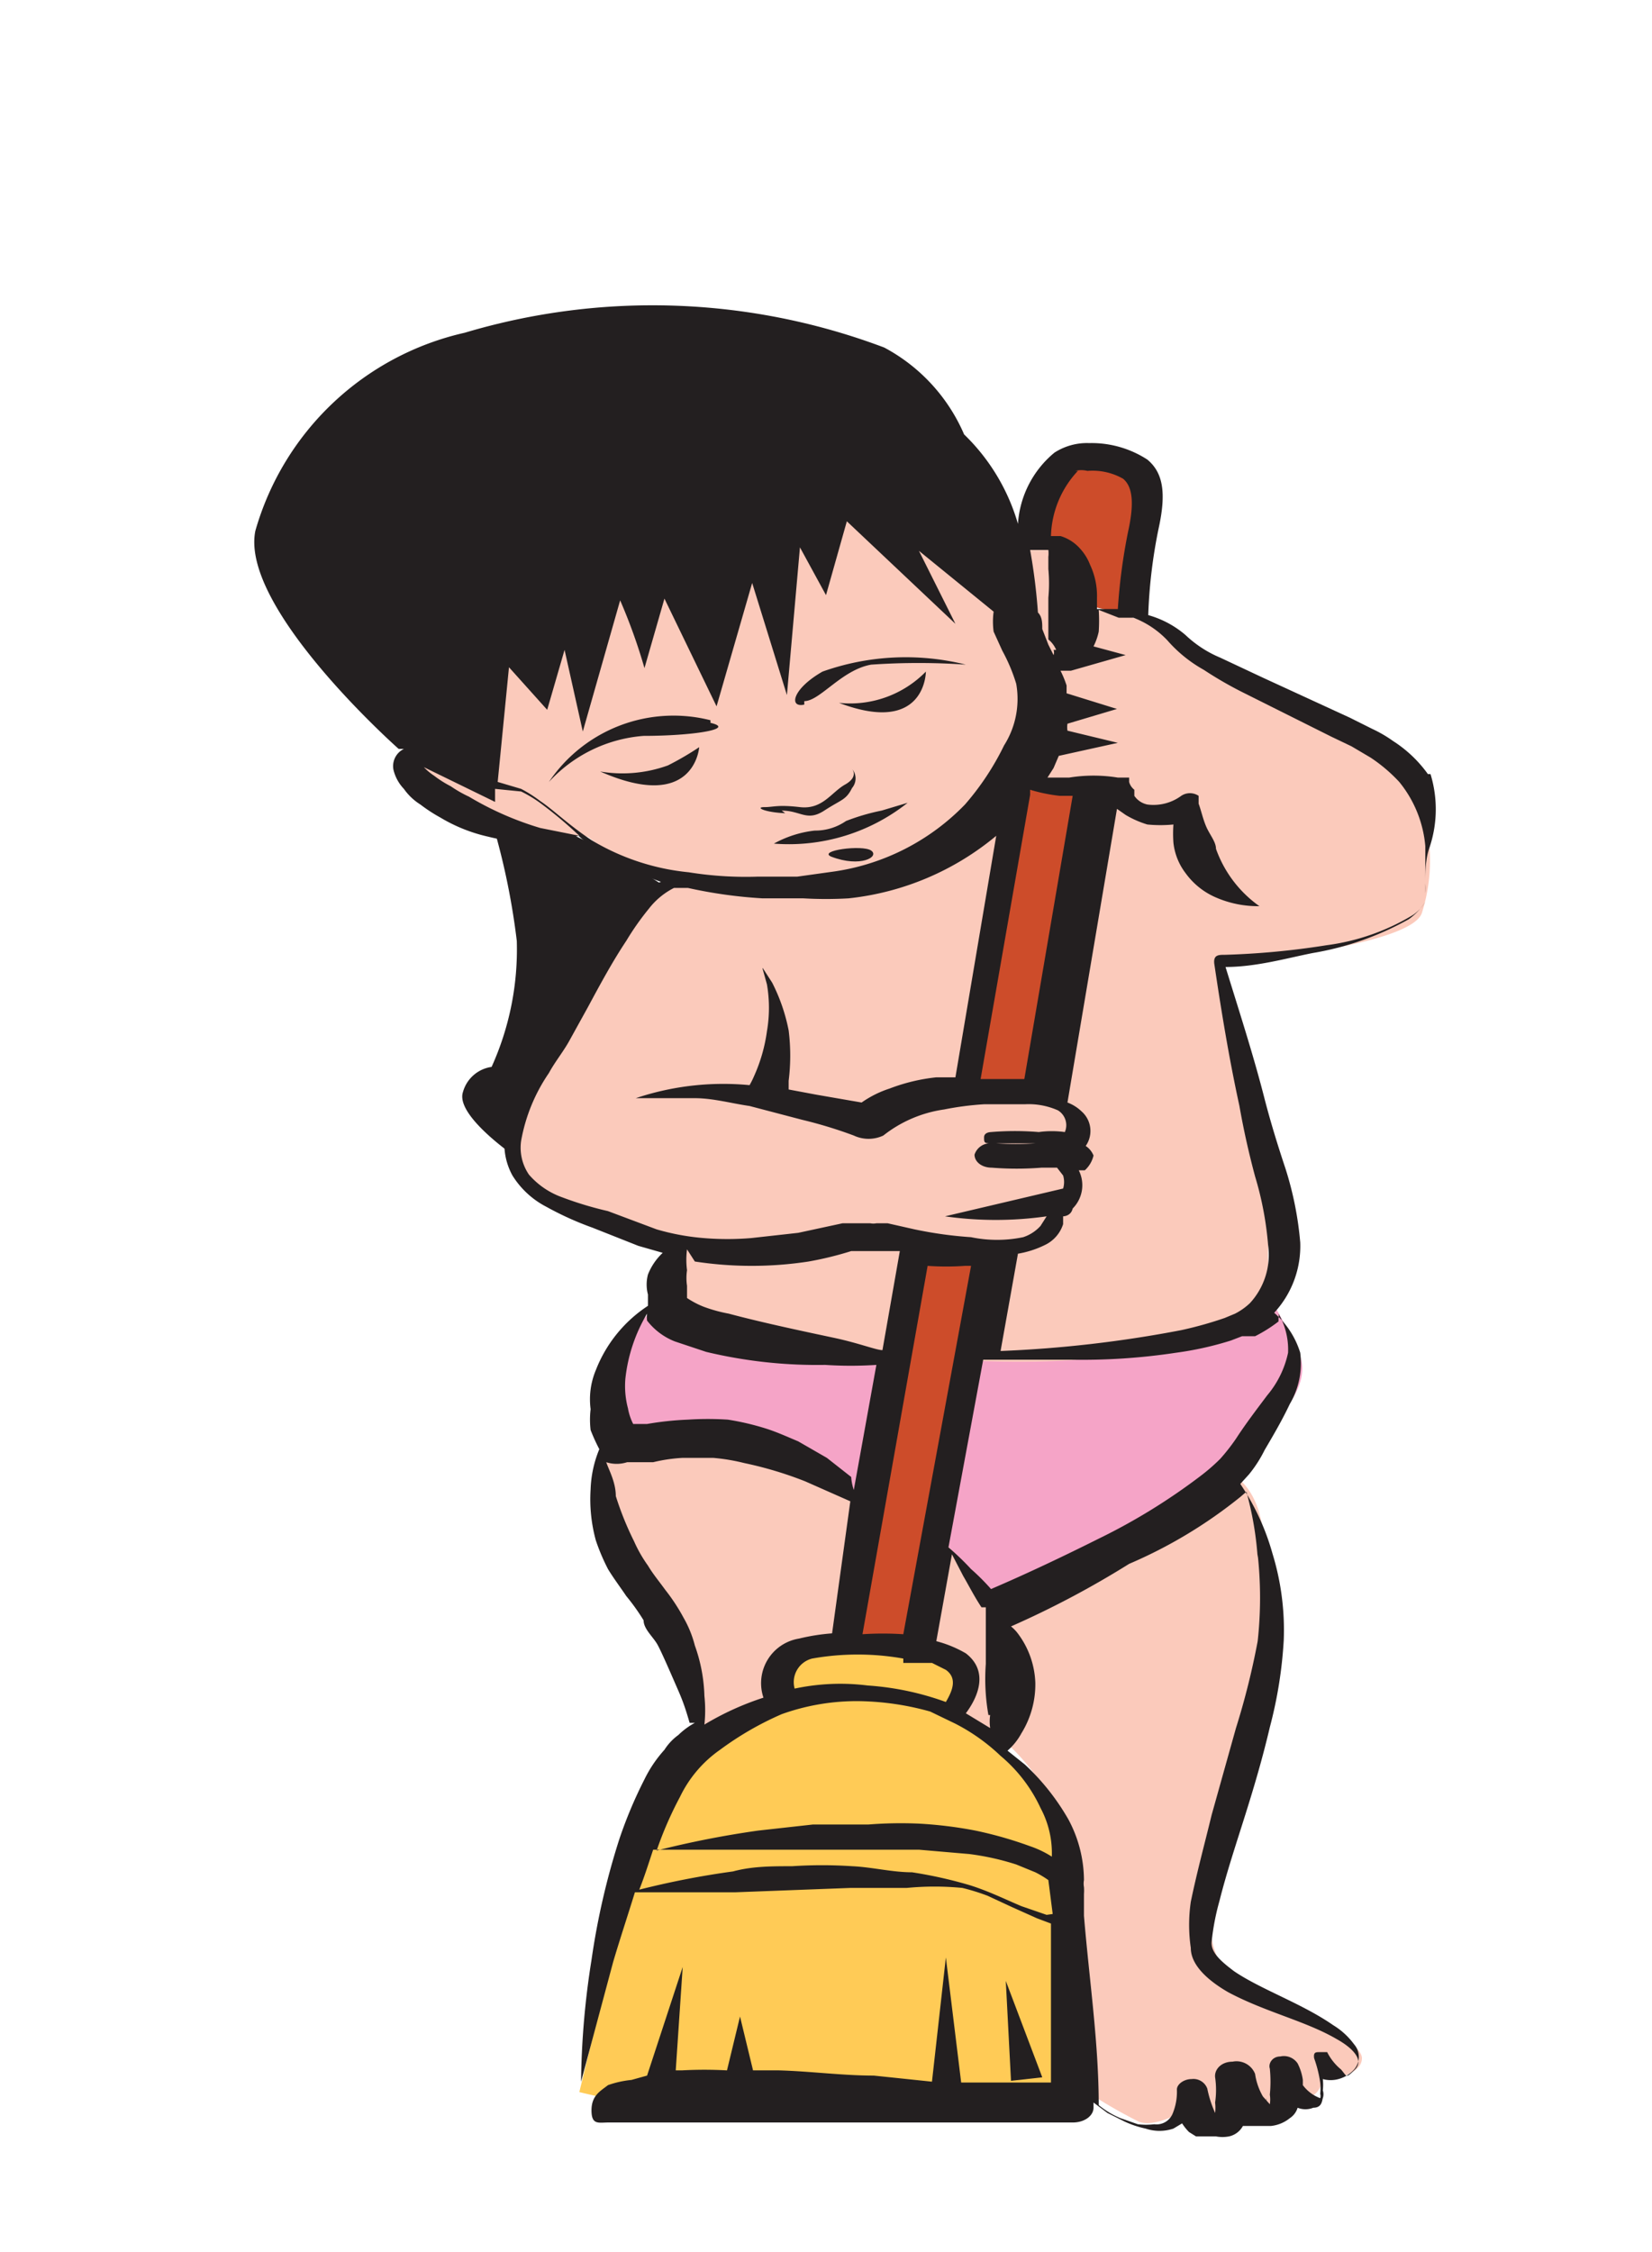 <svg id="Capa_1" data-name="Capa 1" xmlns="http://www.w3.org/2000/svg" viewBox="0 0 19.02 25.92"><defs><style>.cls-1{fill:#f5a4c7;}.cls-2{fill:#fbcabb;}.cls-3{fill:#cd4c2a;}.cls-4{fill:#ffcb56;}.cls-5{fill:#231f20;}</style></defs><title>6-18meses</title><path class="cls-1" d="M8.29,14.35s-1.24,1-1.35,1.59,1.19,1.68,1.35,1.69a3.9,3.9,0,0,0,4.35.26c2.32-1.42,2.48-2,2.3-2.35a6.86,6.86,0,0,0-.35-.65Z"/><path class="cls-2" d="M7.76,10.17a6.43,6.43,0,0,0-.94.86c-.38.43-1.39,2.2-.64,2.69a3.84,3.84,0,0,0,1.58.55s-.34.65-.06.92a6,6,0,0,0,1.87.41l.72.06.32-1.31.75.09-.15,1.22a9.75,9.75,0,0,0,2.65-.22,1.91,1.91,0,0,0,.74-.67c0-.07,0-.58,0-1.34A8.14,8.14,0,0,0,14,11.1s2.23-.19,2.37-.59a2,2,0,0,0-.07-1.4,2.82,2.82,0,0,0-.93-.83c-.3-.11-2-1-2.08-1.1A5.87,5.87,0,0,0,12.52,7s-.19-.73-.46-.75A1.35,1.35,0,0,1,11.25,6a8.34,8.34,0,0,0-3.77-.17A11.91,11.91,0,0,0,5,6.48a11.55,11.55,0,0,0-.08,1.6l-.21.75s1.09.86,1.56.81.51,0,.51,0a3.27,3.27,0,0,0,.75.45,1.52,1.52,0,0,1,.28.08"/><path class="cls-2" d="M11,19.72s.25-.36,0-.56-.33-.19-.33-.26.22-1.13.22-1.13a6.65,6.65,0,0,1,.66.85c0,.12-.22-.15.27-.3a15.17,15.17,0,0,0,2-.94,3.59,3.59,0,0,1,.39-.39s.24.11.32.56A9.86,9.86,0,0,1,14.15,21c-.41,1.21-.22,1.76.39,2s1.14.52,1.14.69-.27.22-.27.22l-.22-.07a.21.21,0,0,1-.06.27c-.14.12-.44.07-.46.21s-.66.13-.74.13a1.88,1.88,0,0,1-.35-.13s-.29.17-.47.1a6,6,0,0,1-.65-.38s-.1-1.51-.08-2.05a2.45,2.45,0,0,0-.73-1.87c-.52-.33-.67-.4-.67-.4"/><polygon class="cls-3" points="9.65 18.85 10.61 14.35 11.49 14.46 10.57 19.02 9.65 18.85"/><polygon class="cls-3" points="11.12 12.57 11.74 8.97 12.56 8.97 12.01 12.57 11.12 12.57"/><path class="cls-3" d="M12.33,6.92l.74.18s.48-1.4.16-1.63a1.44,1.44,0,0,0-1-.14,4,4,0,0,0-.37.78s.4.23.49.81"/><path class="cls-4" d="M7.42,21l-.75,3.08a7.86,7.86,0,0,0,1.59.22c.76,0,4,0,4,0s0-3,0-3.32-1.3-1.31-1.35-1.31.39-.3.19-.46a1.91,1.91,0,0,0-1.25-.33c-.6,0-.82.19-.82.4a.64.64,0,0,0,0,.28A1.83,1.83,0,0,0,7.42,21"/><path class="cls-2" d="M8.06,20a2.75,2.75,0,0,0-.23-1.19c-.25-.5-.65-.91-.74-1.1s-.29-1,0-1.05a16.45,16.45,0,0,1,2.05,0l.81.58-.22,1.64s-.62,0-.69.24a.89.89,0,0,0,0,.43s-1,.49-1,.49"/><path class="cls-5" d="M8.18,8.29A1.73,1.73,0,0,0,6.32,9a1.65,1.65,0,0,1,1.09-.53c.57,0,1.07-.08.77-.15"/><path class="cls-5" d="M9.26,8.07c.18,0,.43-.36.77-.42a7.9,7.9,0,0,1,1.09,0,2.86,2.86,0,0,0-1.65.08c-.35.2-.39.42-.21.38"/><path class="cls-5" d="M7.69,8.81a1.54,1.54,0,0,1-.78.07C8,9.36,8.05,8.6,8.05,8.6a3.39,3.39,0,0,1-.36.21"/><path class="cls-5" d="M9.66,8.09c1,.38,1-.36,1-.36a1.22,1.22,0,0,1-1,.36"/><path class="cls-5" d="M9,9.33c.22,0,.29.13.49,0s.25-.12.32-.26a.17.17,0,0,0,0-.22s.08.09-.08.18-.26.29-.52.26-.3,0-.41,0,0,.06.24.07"/><path class="cls-5" d="M9.74,9.45a.62.62,0,0,1-.36.11,1.26,1.26,0,0,0-.47.15,2.2,2.2,0,0,0,1.54-.47l-.3.09a2.45,2.45,0,0,0-.41.12"/><path class="cls-5" d="M9.57,9.86c.34.13.56,0,.46-.07s-.62,0-.46.07"/><path class="cls-5" d="M16.41,10.28h0l0,.1a.48.48,0,0,1-.14.15,2.56,2.56,0,0,1-1,.35,9.09,9.09,0,0,1-1.17.11h0c-.07,0-.13,0-.12.1h0c.08.54.17,1.09.29,1.64q.07.4.18.81a3.79,3.79,0,0,1,.15.79.82.82,0,0,1-.21.67.74.74,0,0,1-.17.12l0,0,0,0-.12.05a4.39,4.39,0,0,1-.5.14,13.93,13.93,0,0,1-2.08.24l.2-1.12a1.12,1.12,0,0,0,.31-.1.4.4,0,0,0,.21-.24l0-.12V14h0s.09,0,.11-.09,0,0,0,0l0,0a.38.38,0,0,0,.07-.44l.07,0a.33.33,0,0,0,.1-.17v0h0s0,0,0,0a.24.24,0,0,0-.09-.11h0a.05.05,0,0,0,0,0,.3.3,0,0,0-.05-.4.47.47,0,0,0-.16-.1l.57-3.38.1.07a1.12,1.12,0,0,0,.25.11,1.54,1.54,0,0,0,.3,0,1.48,1.48,0,0,0,0,.21.7.7,0,0,0,.14.35.84.84,0,0,0,.35.28,1.21,1.21,0,0,0,.5.1l0,0A1.37,1.37,0,0,1,14,9.77c0-.08-.07-.16-.11-.25s-.06-.19-.09-.27l0-.09,0,0a.18.18,0,0,0-.2,0,.54.54,0,0,1-.39.1.24.24,0,0,1-.15-.1s0,0,0-.07A.17.17,0,0,1,13,9h0s0,0,0-.05l-.13,0a1.75,1.75,0,0,0-.56,0l-.25,0,.07-.11.06-.14.68-.15-.58-.14a.25.25,0,0,1,0-.08l.57-.17-.58-.18V8s0-.07,0-.11a1.22,1.22,0,0,0-.07-.17l.12,0v0l.63-.18-.37-.1a.7.7,0,0,0,.06-.17,1.87,1.87,0,0,0,0-.25l.23.09v0h.17a1.06,1.06,0,0,1,.39.26,1.57,1.57,0,0,0,.42.34,4.39,4.39,0,0,0,.47.27l1,.5.23.11.22.13a1.81,1.81,0,0,1,.33.28,1.35,1.35,0,0,1,.3.74c0,.13,0,.27,0,.41s0,.08,0,.09m-1.69,4.93h0a.1.1,0,0,0,0-.05.83.83,0,0,1,.11.45,1.12,1.12,0,0,1-.24.49c-.12.16-.25.33-.36.5a2.31,2.31,0,0,1-.18.23,2.2,2.2,0,0,1-.23.2,7,7,0,0,1-1.17.72c-.4.2-.82.4-1.24.58a2.5,2.5,0,0,0-.23-.23,3.07,3.07,0,0,0-.26-.25l.4-2.16c.32,0,.64,0,1,0a7.21,7.21,0,0,0,1.22-.08,3.77,3.77,0,0,0,.63-.14l.13-.05.08,0,.07,0A1.67,1.67,0,0,0,14.72,15.21Zm-.24,2.72h0a4.58,4.58,0,0,1,0,1,8.64,8.64,0,0,1-.25,1l-.28,1c-.08.33-.17.66-.24,1a1.84,1.84,0,0,0,0,.53c0,.22.24.4.43.51.43.23.89.33,1.25.54.18.1.32.24.21.35s-.09.08-.16,0a.62.62,0,0,1-.16-.2s-.05,0-.09,0-.07,0-.06.07a1.43,1.43,0,0,1,.07.28.57.57,0,0,1,0,.13.08.08,0,0,1,0,.05h0l0,0A.44.44,0,0,1,15,24l0-.06a.6.6,0,0,0-.06-.19v0a.19.19,0,0,0-.2-.08c-.09,0-.14.08-.12.14h0a1.51,1.51,0,0,1,0,.3.36.36,0,0,1,0,.11h0l-.08-.09a.73.73,0,0,1-.09-.26h0a.23.23,0,0,0-.26-.14c-.13,0-.21.09-.2.18a1,1,0,0,1,0,.29.5.5,0,0,1,0,.12.08.08,0,0,0,0,0,1.31,1.31,0,0,1-.09-.28h0a.17.17,0,0,0-.18-.11c-.09,0-.17.06-.17.12a.66.66,0,0,1-.05.28.2.2,0,0,1-.21.12.81.81,0,0,1-.19,0l-.2-.07a1,1,0,0,1-.25-.15c0-.72-.11-1.45-.17-2.18l0-.25s0,0,0,0h0a.56.56,0,0,0,0-.08.22.22,0,0,1,0-.08,1.49,1.49,0,0,0-.18-.7,2.67,2.67,0,0,0-.5-.63l-.2-.16a.72.72,0,0,0,.16-.2,1.07,1.07,0,0,0,.16-.58,1,1,0,0,0-.21-.58.46.46,0,0,0-.07-.07A10.71,10.71,0,0,0,13,18a5.44,5.44,0,0,0,1.28-.77l.07-.06A3.78,3.78,0,0,1,14.48,17.93Zm.1,6.26h0S14.57,24.19,14.58,24.19Zm0,0Zm-2.53-2.11h0l-.29-.1c-.19-.08-.37-.17-.59-.24a5,5,0,0,0-.67-.15c-.23,0-.46-.06-.69-.07a5.2,5.2,0,0,0-.69,0c-.23,0-.46,0-.68.06a9.81,9.81,0,0,0-1.08.21c.06-.15.11-.31.16-.46.42,0,.83,0,1.23,0h1.83l.58.05a3,3,0,0,1,.54.12l.22.09a1.13,1.13,0,0,1,.15.09l.05.39ZM7.83,20.68h0a1.4,1.4,0,0,1,.46-.54A3.6,3.6,0,0,1,9,19.73a2.56,2.56,0,0,1,.89-.15,3.19,3.19,0,0,1,.82.12h0l.29.14,0,0a2.22,2.22,0,0,1,.52.37,1.73,1.73,0,0,1,.46.6,1.1,1.1,0,0,1,.13.56,1.15,1.15,0,0,0-.25-.12,4.54,4.54,0,0,0-.63-.18,4.81,4.81,0,0,0-.65-.08A4.7,4.7,0,0,0,10,21c-.21,0-.43,0-.64,0l-.63.07a11,11,0,0,0-1.17.23A4.22,4.22,0,0,1,7.83,20.68ZM8,18.94H8a1.27,1.27,0,0,0-.13-.32,2.2,2.2,0,0,0-.21-.32c-.08-.11-.14-.18-.2-.28a1.56,1.56,0,0,1-.16-.28,3.54,3.54,0,0,1-.21-.52c0-.16-.08-.3-.11-.39a.39.39,0,0,0,.24,0l0,0,.14,0,.16,0a1.86,1.86,0,0,1,.34-.05h.35a2.25,2.25,0,0,1,.36.06,4.33,4.33,0,0,1,.7.21l.52.23L9.58,18.8a2.32,2.32,0,0,0-.38.06.52.52,0,0,0-.41.68,3.27,3.27,0,0,0-.68.31,1.55,1.55,0,0,0,0-.33A1.86,1.86,0,0,0,8,18.94ZM7.2,15.87h0a1.85,1.85,0,0,1,.25-.75.35.35,0,0,0,0,.08.75.75,0,0,0,.32.24l.36.12a5.49,5.49,0,0,0,1.37.15,4.49,4.49,0,0,0,.59,0l-.26,1.44A.6.6,0,0,1,9.8,17l-.28-.22-.33-.19c-.12-.05-.25-.11-.38-.15a3,3,0,0,0-.43-.1,3.55,3.55,0,0,0-.46,0,3.56,3.56,0,0,0-.47.05l-.16,0a.64.64,0,0,1-.06-.18A1,1,0,0,1,7.2,15.87ZM8,14.52H8a4.32,4.32,0,0,0,1.31,0,3.89,3.89,0,0,0,.49-.12l.06,0,.19,0,.31,0-.2,1.14c-.07,0-.27-.08-.55-.14s-.81-.17-1.22-.28a1.71,1.71,0,0,1-.29-.08,1,1,0,0,1-.19-.1h0l0-.06,0-.08a.61.61,0,0,1,0-.18.92.92,0,0,1,0-.24Zm1.15,4.92h0a.28.28,0,0,1,.2-.35,3,3,0,0,1,1.05,0v.05l.33,0,.16.08c.14.1.07.25,0,.37a3.27,3.27,0,0,0-.9-.19A2.52,2.52,0,0,0,9.13,19.44Zm2.25.3h0a.53.53,0,0,0,0,.15l-.28-.17c.15-.2.26-.49,0-.69a1.34,1.34,0,0,0-.34-.14l.18-1,.13.25c.07.12.13.24.21.36l.05,0v.11c0,.15,0,.34,0,.54A2.38,2.38,0,0,0,11.38,19.74Zm-1-.93h0a3.59,3.59,0,0,0-.47,0l.75-4.24a3.05,3.05,0,0,0,.43,0h.07Zm1.7-5.55ZM7,13.94H7a4.1,4.1,0,0,1-.53-.16.91.91,0,0,1-.38-.26A.55.55,0,0,1,6,13.13a2,2,0,0,1,.32-.78c.07-.13.17-.25.24-.38l.21-.38c.14-.26.28-.52.44-.76a3.09,3.09,0,0,1,.26-.37.85.85,0,0,1,.29-.24l.16,0a5.4,5.4,0,0,0,.86.12h.47a4.53,4.53,0,0,0,.52,0,3.18,3.18,0,0,0,1.7-.72L11,12.4l-.22,0a2.12,2.12,0,0,0-.54.13,1.2,1.2,0,0,0-.32.16L9.4,12.6l-.32-.06s0-.06,0-.1a2.33,2.33,0,0,0,0-.58,2.09,2.09,0,0,0-.19-.55l-.11-.17,0-.06,0,.07.05.18a1.59,1.59,0,0,1,0,.54,1.87,1.87,0,0,1-.15.52.93.93,0,0,1-.05.1,3.17,3.17,0,0,0-1.31.15l0,0,.33,0H8c.21,0,.42.06.63.09l.61.16a5.08,5.08,0,0,1,.59.18.4.4,0,0,0,.34,0,1.46,1.46,0,0,1,.7-.3,3.4,3.4,0,0,1,.46-.06l.23,0h.24a.83.83,0,0,1,.38.07.2.2,0,0,1,.08.25h0a1.09,1.09,0,0,0-.3,0,3.31,3.31,0,0,0-.55,0h0s-.08,0-.08.06,0,.07.08.07l.33,0,.2,0,.17,0h0l-.19,0a3.29,3.29,0,0,1-.45,0h-.05a.19.19,0,0,0-.2.13c0,.08.08.15.2.15h0a3.62,3.62,0,0,0,.57,0l.18,0,.07.09a.26.26,0,0,1,0,.15L10.88,14a4.16,4.16,0,0,0,1.17,0h0l0,0-.07.11a.46.46,0,0,1-.2.13,1.48,1.48,0,0,1-.6,0,4.62,4.62,0,0,1-.65-.09l-.31-.07-.13,0a.18.18,0,0,1-.07,0l-.32,0-.51.11-.54.06a3.33,3.33,0,0,1-.55,0,2.69,2.69,0,0,1-.54-.1ZM6.81,9.67h0c-.27-.18-.44-.35-.59-.45A1.53,1.53,0,0,0,6,9.08L5.73,9l.13-1.32.44.49.2-.69.21.94.43-1.51a6.41,6.41,0,0,1,.28.78l.23-.8.6,1.24.41-1.42L9.06,8,9.21,6.3l.3.55L9.75,6,11,7.18l-.42-.84.86.7v0a.85.85,0,0,0,0,.23l.1.22a2,2,0,0,1,.16.38,1,1,0,0,1-.14.71,3.09,3.09,0,0,1-.45.68,2.62,2.62,0,0,1-1.5.77l-.43.06-.45,0a4.14,4.14,0,0,1-.8-.05A2.68,2.68,0,0,1,6.81,9.67Zm-.59-.14h0a3.6,3.6,0,0,1-.82-.36,1.43,1.43,0,0,1-.21-.12A1.25,1.25,0,0,1,5,8.93a.69.69,0,0,1-.12-.1s0,0,0,0l0,0,.82.4,0-.15L6,9.11a1.48,1.48,0,0,1,.23.14,4.8,4.8,0,0,1,.44.37ZM11.8,6.24h.07l0,0s0,0,0,0Zm0,6.18h0l-.27,0h-.24l.57-3.27,0-.06a1.86,1.86,0,0,0,.34.07l.15,0-.56,3.28Zm.33-4.94h0a.09.09,0,0,1,0,.06l-.06-.12L12,7.24c0-.07,0-.14-.05-.19a6.73,6.73,0,0,0-.09-.72H12l.07,0a.34.34,0,0,1,0,.08s0,.09,0,.14a1.76,1.76,0,0,1,0,.33c0,.11,0,.23,0,.34s0,.1,0,.14A.31.31,0,0,1,12.16,7.48Zm.25-2.06h0a.29.29,0,0,1,.14,0,.71.71,0,0,1,.41.09c.11.09.13.28.06.6a6.58,6.58,0,0,0-.12.9l-.24,0V6.88a.84.84,0,0,0-.08-.38.58.58,0,0,0-.11-.18.49.49,0,0,0-.23-.15H12.1A1.14,1.14,0,0,1,12.41,5.42Zm4.06,3.49a1.46,1.46,0,0,0-.4-.38,1.49,1.49,0,0,0-.24-.14l-.26-.13-1-.46-.49-.23a1.32,1.32,0,0,1-.4-.26,1.12,1.12,0,0,0-.43-.23,5.89,5.89,0,0,1,.12-1c.09-.41.05-.64-.13-.79a1.18,1.18,0,0,0-.67-.19.69.69,0,0,0-.4.11,1.16,1.16,0,0,0-.42.82A2.33,2.33,0,0,0,11.1,5a2.05,2.05,0,0,0-.92-1,7.56,7.56,0,0,0-4.83-.17A3.25,3.25,0,0,0,2.94,6.11C2.76,7,4.59,8.62,4.59,8.62l.06,0a.22.22,0,0,0-.12.24.48.48,0,0,0,.12.22.66.66,0,0,0,.19.18,1.82,1.82,0,0,0,.23.15,1.86,1.86,0,0,0,.55.22,2.32,2.32,0,0,0,.56.07,2,2,0,0,0,.48-.08l.08.07a3.3,3.3,0,0,0,.87.46,1.37,1.37,0,0,0-.36.19,2.49,2.49,0,0,0-.38.34,4.3,4.3,0,0,0-.55.76,3.37,3.37,0,0,0-.35.81,4.9,4.9,0,0,0-.16.85.75.75,0,0,0,.09.43,1,1,0,0,0,.39.36,3.59,3.59,0,0,0,.53.24l.53.21.28.08a.69.69,0,0,0-.17.25.45.45,0,0,0,0,.23s0,.09,0,.13v0a1.56,1.56,0,0,0-.6.74.87.87,0,0,0-.06.45,1,1,0,0,0,0,.24,2.14,2.14,0,0,0,.1.22l0,0a1.32,1.32,0,0,0-.1.46,1.79,1.79,0,0,0,.06.59,2.33,2.33,0,0,0,.14.33c.06.1.15.22.21.31a2.43,2.43,0,0,1,.2.28c0,.1.11.19.16.28s.17.37.24.53.1.27.13.37H8a.85.85,0,0,0-.19.14.62.62,0,0,0-.16.17,1.46,1.46,0,0,0-.23.34,5.07,5.07,0,0,0-.29.69,8.47,8.47,0,0,0-.32,1.39,9.45,9.45,0,0,0-.12,1.4h0l.37-1.38c.08-.27.17-.54.25-.8l1.16,0,1.32-.05.65,0a3.32,3.32,0,0,1,.64,0,2.46,2.46,0,0,1,.29.09l.28.13.29.13.16.06h0q0,.91,0,1.83c-1.51,0-3,0-4.53,0L7.92,24,8.44,24l.52,0c.36,0,.72,0,1.08,0h.67v0h.42v0h-.06l-.18-1.47-.16,1.43-.67-.07c-.36,0-.73-.05-1.09-.06-.1,0-.2,0-.3,0l-.15-.62-.15.62a4.73,4.73,0,0,0-.52,0H7.78l.08-1.19-.41,1.25-.18.05A1.13,1.13,0,0,0,7,24c-.09.07-.19.12-.19.29s.08.14.19.14H7c1.78,0,3.57,0,5.35,0h0c.14,0,.24-.08.24-.17V24.2l.16.12.2.1a1.12,1.12,0,0,0,.24.08.5.5,0,0,0,.32,0l.1-.06a.58.58,0,0,0,.08.1l.08.05.13,0H14a.4.4,0,0,0,.15,0,.24.24,0,0,0,.16-.12l0,0,.11,0h.21a.41.41,0,0,0,.22-.09.22.22,0,0,0,.09-.12,0,0,0,0,0,0,0s0,0,0,0a.24.24,0,0,0,.18,0c.1,0,.1-.08.11-.11a.14.14,0,0,0,0-.09.59.59,0,0,0,0-.13.34.34,0,0,0,.18,0,.37.37,0,0,0,.18-.11.22.22,0,0,0,0-.29.84.84,0,0,0-.24-.22c-.36-.25-.83-.41-1.14-.62-.16-.12-.27-.22-.26-.34a2.77,2.77,0,0,1,.09-.47c.08-.32.19-.65.3-1s.2-.66.28-1a5,5,0,0,0,.16-1,3,3,0,0,0-.13-1,2.76,2.76,0,0,0-.37-.8l.1-.11a1.47,1.47,0,0,0,.18-.28c.1-.17.2-.34.29-.53a.93.93,0,0,0,.12-.59,1,1,0,0,0-.3-.46,1.13,1.13,0,0,0,.3-.81,3.88,3.88,0,0,0-.17-.85c-.09-.27-.17-.53-.24-.8-.13-.51-.29-1-.45-1.52.35,0,.7-.1,1-.16a3.41,3.41,0,0,0,1.11-.39.73.73,0,0,0,.19-.2l0-.1a.89.89,0,0,0,0-.11c0-.14,0-.28.05-.42A1.38,1.38,0,0,0,16.47,8.91Z"/><polygon class="cls-5" points="11.58 22.8 11.64 23.95 12 23.91 11.58 22.8"/><path class="cls-5" d="M5.84,9.48s.6.09.78.14a8.49,8.49,0,0,1,1,.56l-.59.5L5.93,12.74l0,.57s-.69-.47-.6-.74a.4.4,0,0,1,.33-.29,3.28,3.28,0,0,0,.29-1.45,8.18,8.18,0,0,0-.25-1.25Z"/></svg>